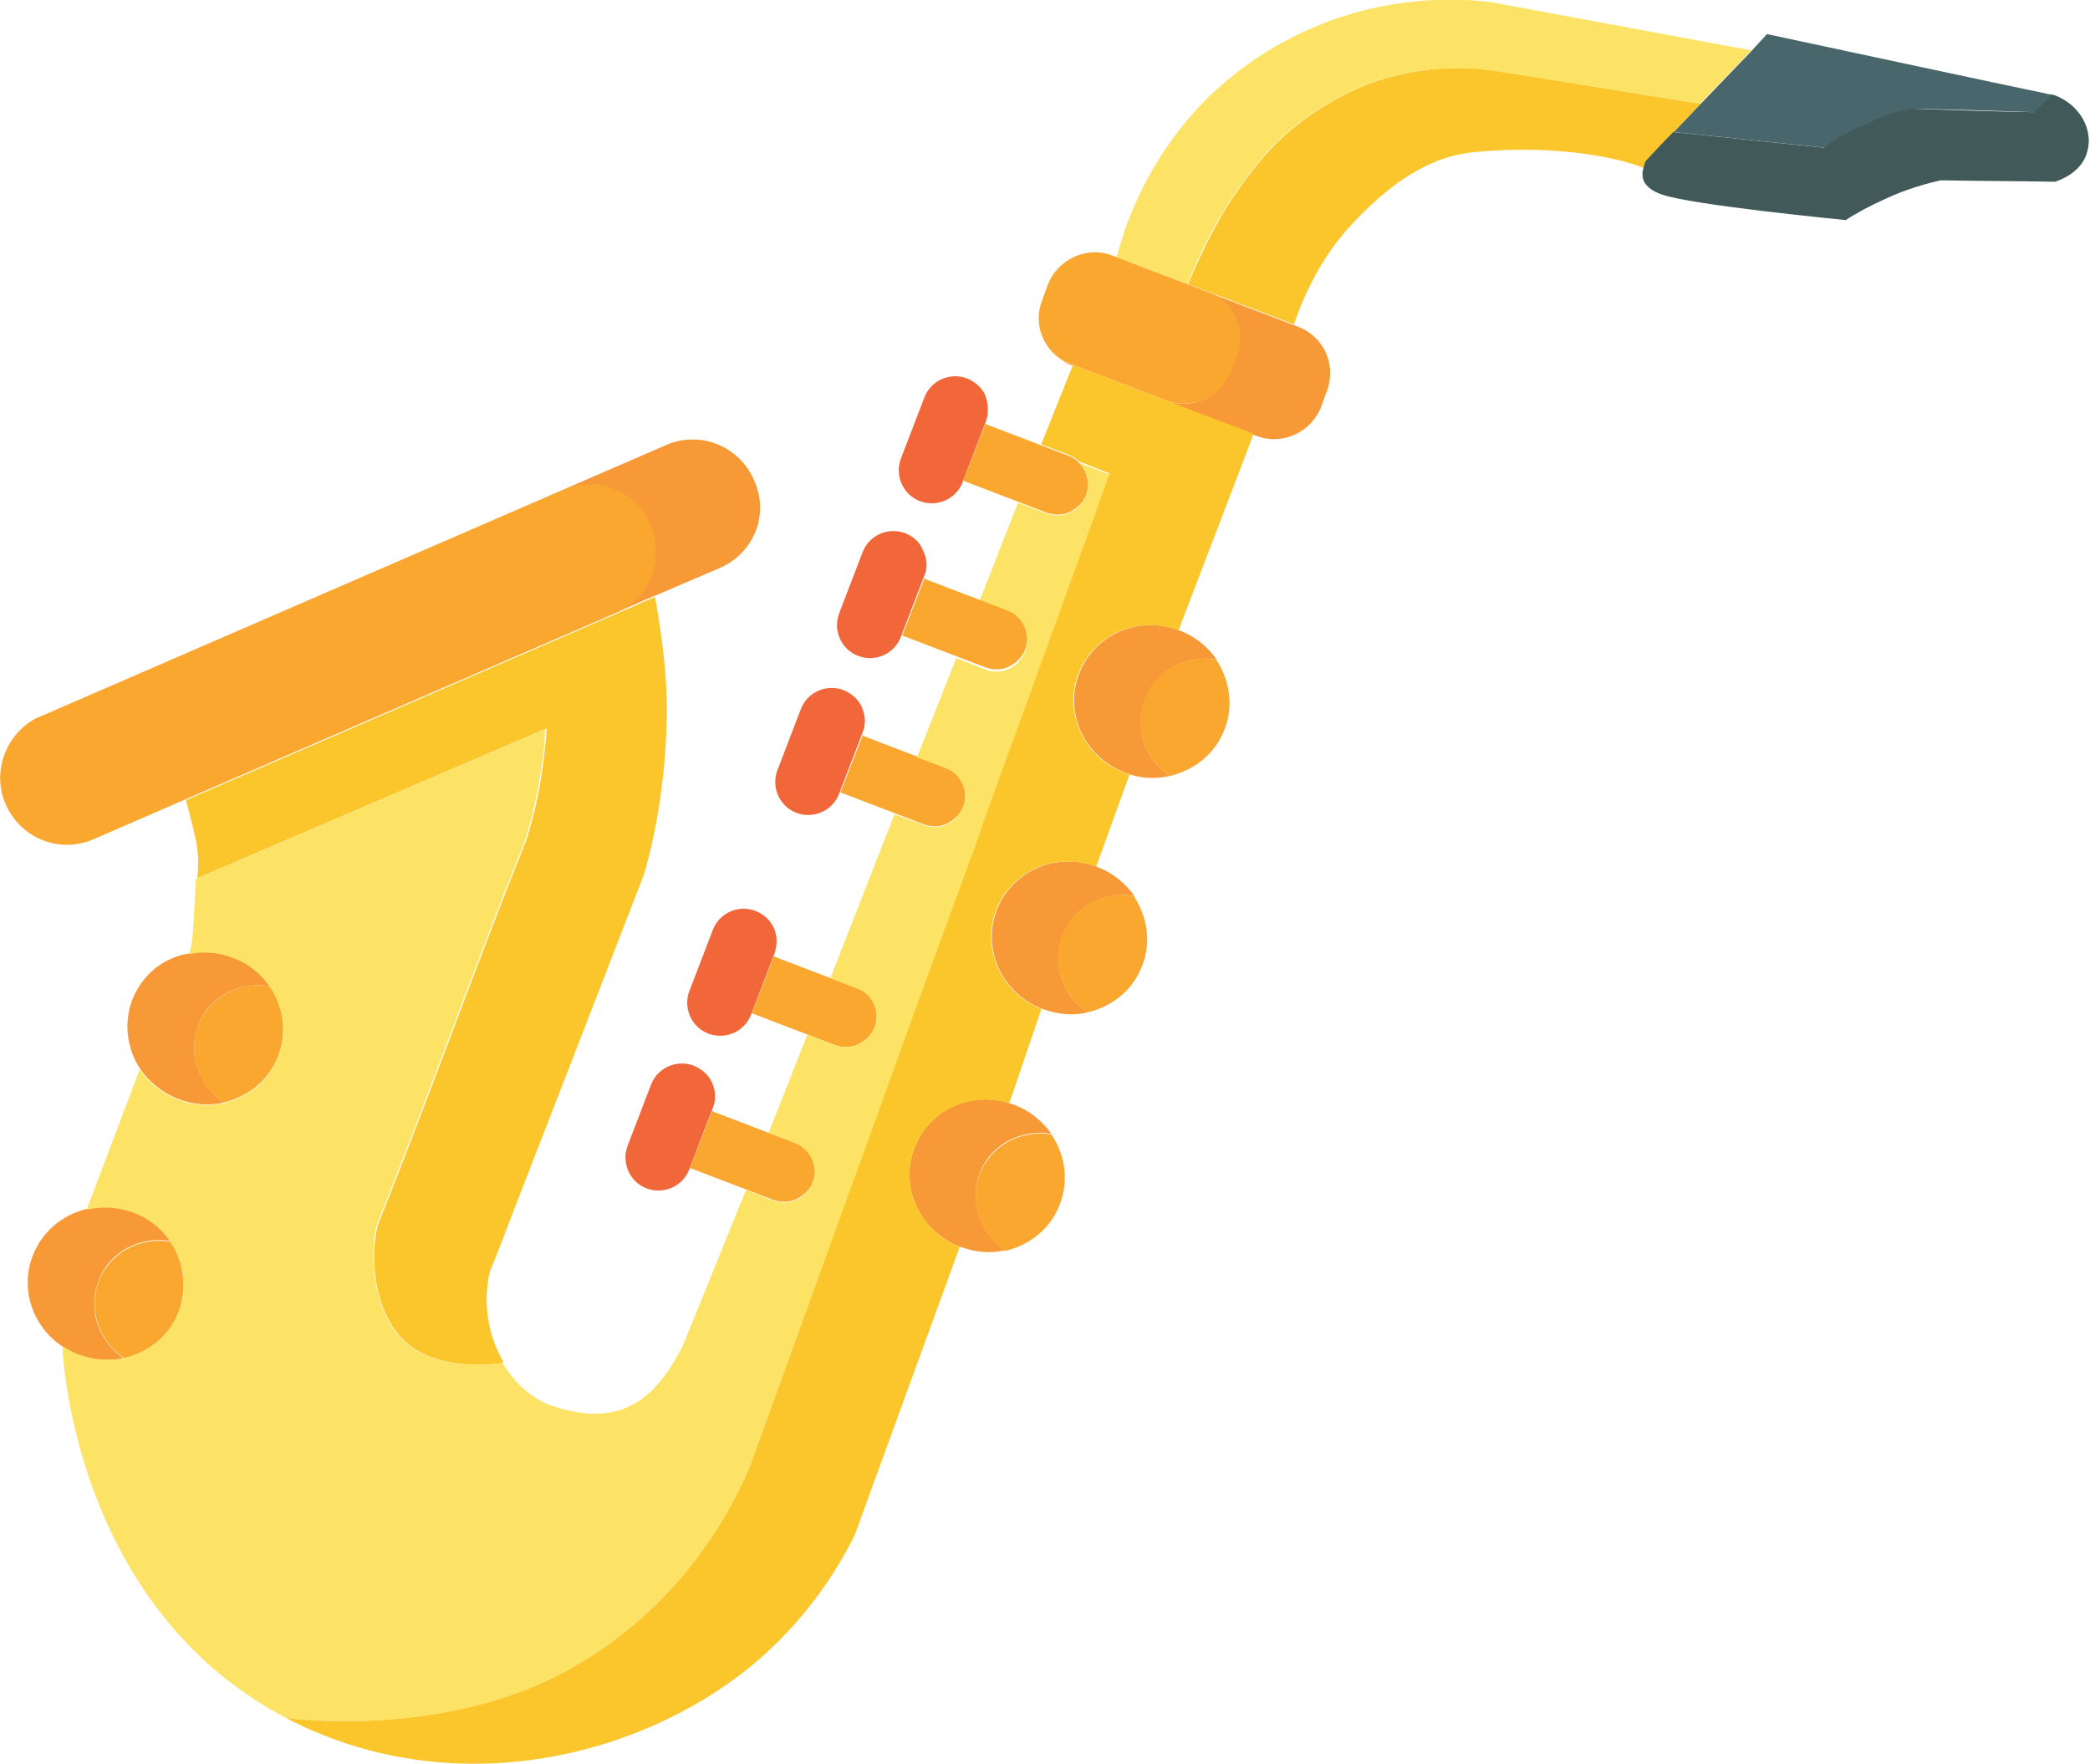 <?xml version="1.0" encoding="utf-8"?>
<!-- Generator: Adobe Illustrator 28.1.0, SVG Export Plug-In . SVG Version: 6.00 Build 0)  -->
<svg version="1.1" id="Layer_2" xmlns="http://www.w3.org/2000/svg" xmlns:xlink="http://www.w3.org/1999/xlink" x="0px" y="0px"
	 viewBox="0 0 294.4 248.5" style="enable-background:new 0 0 294.4 248.5;" xml:space="preserve">
<style type="text/css">
	.st0{fill:#F89938;}
	.st1{fill:#FAC62C;}
	.st2{fill:none;}
	.st3{fill:#48666B;}
	.st4{fill:#415959;}
	.st5{fill:#FDE365;}
	.st6{fill:#F26739;}
	.st7{fill:#FAA72F;}
</style>
<path class="st0" d="M186.9,55.1l-0.8,2.2c-1.4,3.6-5.5,5.5-9.1,4.1l-26.2-10c-0.3-0.1-0.7-0.3-1-0.5l14.4,5.5
	c3.6,1.4,7.7-0.4,9.1-4.1l0.8-2.2c1.3-3.3-0.1-6.9-3.1-8.6l11.8,4.5C186.5,47.4,188.3,51.4,186.9,55.1z"/>
<path class="st1" d="M231.9,22.7c-0.1,0.3-0.3,0.6-0.3,1c-3-1.3-11.8-3.4-23.7-2.3c-5.6,0.5-11,3.3-17.3,10
	c-4.8,5-7.3,11.2-8.3,14.2l0,0.1L167.3,40l0.1-0.1c1.4-3.4,3.9-8.7,6.7-12.7c2.1-3,4.6-6.5,9-9.9c5.2-4,10.1-5.7,11.5-6.1
	c6.5-2,12.1-1.8,15.5-1.3c9,1.4,20.5,3.3,29.5,4.7l0,0c-1.2,1.3-2.5,2.6-3.7,3.9C234.5,19.9,233.2,21.3,231.9,22.7z"/>
<path class="st2" d="M231.5,23.7C231.5,23.7,231.5,23.7,231.5,23.7"/>
<path class="st3" d="M289,13.5l-2.4,2.3c-5.9-0.2-11.7-0.4-17.5-0.5c-1.8,0.5-3.9,1.1-6.3,2.2c-2.3,1.1-4.3,2.3-5.8,3.3l-21.2-2.2
	c1.2-1.3,2.5-2.6,3.7-3.9c2.4-2.5,4.8-5,7.2-7.5c0.7-0.8,1.5-1.6,2.2-2.4c2.8,0.6,34.5,7.4,39.9,8.5L289,13.5z"/>
<path class="st4" d="M289.5,25.6c-5.4-0.1-10.7-0.1-16.1-0.2c-2.3,0.5-5,1.3-7.8,2.6c-2.2,1-4.1,2-5.6,3c-0.9-0.1-21.6-2.1-25.9-3.6
	c-0.6-0.2-1.9-0.7-2.5-1.8c-0.3-0.6-0.3-1.3-0.1-1.9c0.1-0.4,0.2-0.8,0.3-1c1.3-1.4,2.6-2.8,3.9-4.1l21.2,2.2
	c1.5-1.1,3.4-2.3,5.8-3.3c2.3-1.1,4.5-1.8,6.3-2.2c5.9,0.2,11.7,0.4,17.5,0.5l2.4-2.3l-0.2-0.2c0.1,0,0.2,0,0.2,0
	c0.2,0,0.3,0.1,0.4,0.1l0.1,0c3.7,1.4,5.5,5,4.6,8C293.2,24.5,289.7,25.5,289.5,25.6z"/>
<line class="st2" x1="289" y1="13.5" x2="289" y2="13.5"/>
<path class="st5" d="M246.7,7.1c-2.4,2.5-4.8,5-7.2,7.5l0,0c-9-1.4-20.5-3.3-29.5-4.7c-3.4-0.4-9-0.7-15.5,1.3
	c-1.4,0.4-6.3,2.1-11.5,6.1c-4.4,3.4-6.9,6.9-9,9.9c-2.8,4-5.4,9.3-6.7,12.7l-0.1,0.1l-9.9-3.8l0,0l0.4-1.4
	c1.3-4.6,4.6-13.3,12.6-21.2c2-1.9,7.1-6.6,15.1-9.9c10.3-4.3,19.6-4,24.6-3.4L246.7,7.1z"/>
<path class="st6" d="M138.9,59.3l-3.3,8.6c-0.9,2.4-3.6,3.6-6,2.7c-2.4-0.9-3.6-3.6-2.7-6l3.3-8.6c0.9-2.4,3.6-3.6,6-2.7
	c1.2,0.5,2.1,1.3,2.6,2.4C139.2,56.8,139.3,58.1,138.9,59.3z"/>
<path class="st6" d="M130.2,81.1l-3.3,8.6c-0.9,2.4-3.6,3.6-6,2.7l0,0c-2.4-0.9-3.6-3.6-2.7-6l3.3-8.6c0.9-2.4,3.6-3.6,6-2.7l0,0
	c1.2,0.5,2.1,1.3,2.5,2.4C130.6,78.7,130.7,79.9,130.2,81.1z"/>
<path class="st6" d="M121.5,103.2l-3.3,8.6c-0.9,2.4-3.6,3.6-6,2.7c-2.4-0.9-3.6-3.6-2.7-6l3.3-8.6c0.9-2.4,3.6-3.6,6-2.7
	c1.2,0.5,2.1,1.3,2.6,2.4C121.9,100.8,122,102,121.5,103.2z"/>
<path class="st0" d="M164.8,109.3c-1.8,0.4-3.7,0.4-5.6-0.2c-0.3-0.1-0.5-0.2-0.8-0.3c-5.7-2.2-8.5-8.4-6.4-13.9
	c2.1-5.5,8.4-8.3,14.1-6.1c2.2,0.8,4,2.3,5.3,4.1c-4.3-0.7-8.6,1.5-10.1,5.6C159.7,102.5,161.3,107,164.8,109.3z"/>
<path class="st7" d="M172.5,102.7c-1.3,3.5-4.3,5.8-7.7,6.6c-3.5-2.3-5.1-6.8-3.6-10.8c1.6-4.1,5.8-6.3,10.1-5.6
	C173.2,95.7,173.8,99.4,172.5,102.7z"/>
<path class="st0" d="M153.2,142.6c-2,0.5-4.3,0.3-6.4-0.5c-5.7-2.2-8.5-8.4-6.4-13.9c2.1-5.5,8.4-8.3,14.1-6.1
	c2.2,0.8,4,2.3,5.3,4.1c-4.3-0.7-8.6,1.5-10.1,5.6C148.1,135.8,149.7,140.3,153.2,142.6z"/>
<path class="st7" d="M160.9,136c-1.3,3.5-4.3,5.8-7.7,6.6c-3.5-2.3-5.1-6.8-3.6-10.8c1.6-4.1,5.8-6.3,10.1-5.6
	C161.6,129.1,162.2,132.7,160.9,136z"/>
<path class="st0" d="M141.6,176.1c-2,0.5-4.3,0.3-6.4-0.5c-5.7-2.2-8.5-8.4-6.4-13.9c2-5.3,7.9-8.1,13.4-6.3
	c0.2,0.1,0.4,0.1,0.6,0.2c2.2,0.8,4,2.3,5.3,4.1c-4.3-0.7-8.6,1.5-10.1,5.6C136.5,169.4,138.1,173.8,141.6,176.1z"/>
<path class="st7" d="M149.3,169.6c-1.3,3.5-4.3,5.8-7.7,6.6c-3.5-2.3-5.1-6.8-3.6-10.8c1.6-4.1,5.8-6.3,10.1-5.6
	C150,162.6,150.6,166.2,149.3,169.6z"/>
<path class="st6" d="M109.1,134.3l-3.3,8.6c-0.9,2.4-3.6,3.6-6,2.7c-2.4-0.9-3.6-3.6-2.7-6l3.3-8.6c0.9-2.4,3.6-3.6,6-2.7
	c1.2,0.5,2.1,1.3,2.6,2.4C109.5,131.8,109.5,133.1,109.1,134.3z"/>
<path class="st6" d="M100.4,156.1l-3.3,8.6c-0.9,2.4-3.6,3.6-6,2.7c-2.4-0.9-3.6-3.6-2.7-6l3.3-8.6c0.9-2.4,3.6-3.6,6-2.7
	c1.2,0.5,2.1,1.3,2.6,2.4C100.8,153.6,100.9,154.9,100.4,156.1z"/>
<path class="st0" d="M106.5,74.7c-0.9,2.3-2.6,4.2-5.1,5.3c-3,1.3-6.1,2.6-9.1,3.9c-0.1,0-0.2,0.1-0.3,0.1c-1.6,0.7-3.2,1.4-4.8,2.1
	c2.1-1.1,3.7-2.9,4.5-5c0.8-2.2,0.9-4.7-0.2-7.1c-2.1-4.8-7.6-7-12.4-4.9l-74,32.1c0.1-0.1,0.3-0.1,0.4-0.2l88.3-38.3
	c4.8-2.1,10.3,0.1,12.4,4.9C107.3,70,107.3,72.5,106.5,74.7z"/>
<path class="st7" d="M91.8,81.1c-0.8,2.1-2.4,3.9-4.5,5l-61.2,26.5l-12.9,5.6c-4.8,2.1-10.3-0.1-12.4-4.9c-2-4.6,0-9.9,4.4-12.2
	l0.1,0l74-32.1c4.8-2.1,10.3,0.1,12.4,4.9C92.6,76.4,92.6,78.9,91.8,81.1z"/>
<path class="st2" d="M26.7,134.2C26.7,134.3,26.7,134.3,26.7,134.2"/>
<path class="st7" d="M39.2,148.7c-1.3,3.5-4.3,5.8-7.7,6.6c-3.5-2.3-5.1-6.8-3.6-10.8c1.6-4.1,5.8-6.3,10.1-5.6
	C39.9,141.7,40.5,145.3,39.2,148.7z"/>
<path class="st7" d="M25.2,184.7c-1.3,3.5-4.3,5.8-7.7,6.6c-3.5-2.3-5.1-6.8-3.6-10.8c1.6-4.1,5.8-6.3,10.1-5.6
	C25.9,177.7,26.4,181.3,25.2,184.7z"/>
<path class="st7" d="M114.5,166.5c-0.4,1.1-1.3,1.9-2.3,2.4c-1,0.5-2.2,0.5-3.3,0.1l-11.5-4.4c-0.1,0-0.2-0.1-0.2-0.1l3.1-8
	c0.1,0,0.2,0,0.2,0.1l11.5,4.4C114.3,161.8,115.4,164.3,114.5,166.5z"/>
<path class="st0" d="M31.5,155.3c-2,0.5-4.3,0.3-6.4-0.5c-2.3-0.9-4.1-2.4-5.4-4.3c-1.8-2.8-2.3-6.3-1.1-9.6c1.4-3.6,4.4-6,8-6.6
	c2-0.4,4.1-0.2,6.1,0.5c2.2,0.8,4,2.3,5.3,4.1c-4.3-0.7-8.6,1.5-10.1,5.6C26.4,148.5,28,152.9,31.5,155.3z"/>
<path class="st0" d="M17.4,191.3c-2,0.5-4.3,0.3-6.4-0.5c-0.8-0.3-1.6-0.7-2.3-1.2c-4.1-2.8-5.9-8-4.1-12.7c1.3-3.4,4.2-5.8,7.6-6.6
	c2.1-0.5,4.3-0.4,6.5,0.4c2.2,0.8,4,2.3,5.3,4.1c-4.3-0.7-8.6,1.5-10.1,5.6C12.3,184.5,13.9,188.9,17.4,191.3z"/>
<path class="st1" d="M70.8,192c-1,0.1-8.9,1.3-13.7-3c-4-3.6-5.2-11-3.9-16.4c7.2-17.9,13.8-36.5,21-54.4c0.8-2.7,1.6-5.7,2.1-9.2
	c0.3-1.7,0.4-3.3,0.6-4.8l0.1-1.6l-49.2,21.1c0.4-4.2-0.3-5.8-1.6-11l0,0l61.2-26.5c1.6-0.7,3.2-1.4,4.8-2.1l0.1,0.1
	c0.8,4.8,1.8,10.8,1.6,17.5c-0.2,8.6-1.6,16-3.2,21.5c-6.1,15.8-12.2,31.5-18.3,47.2c-1.1,2.9-2.2,5.8-3.4,8.7
	c-1,4.3-0.3,9,1.9,12.7L70.8,192z"/>
<path class="st1" d="M70.8,191.9L70.8,191.9L70.8,191.9C70.8,191.9,70.8,191.9,70.8,191.9z"/>
<path class="st7" d="M135.7,113.6c-0.4,1.1-1.3,1.9-2.3,2.4c-1,0.5-2.2,0.5-3.3,0.1l-11.5-4.4c-0.1,0-0.2-0.1-0.2-0.1l3.1-8
	c0.1,0,0.2,0,0.2,0.1l11.5,4.4C135.4,108.9,136.5,111.4,135.7,113.6z"/>
<path class="st7" d="M123.2,144.7c-0.4,1.1-1.3,1.9-2.3,2.4c-1,0.5-2.2,0.5-3.3,0.1l-11.5-4.4c-0.1,0-0.2-0.1-0.2-0.1l3.1-8
	c0.1,0,0.2,0,0.2,0.1l11.5,4.4C122.9,139.9,124.1,142.4,123.2,144.7z"/>
<line class="st2" x1="126.1" y1="114.6" x2="126.1" y2="114.6"/>
<path class="st7" d="M153,69.7c-0.4,1.1-1.3,1.9-2.3,2.4c-1,0.5-2.2,0.5-3.3,0.1l-11.5-4.4c-0.1,0-0.2-0.1-0.2-0.1l3.1-8
	c0.1,0,0.2,0,0.2,0.1l11.5,4.4c0.6,0.2,1,0.5,1.4,0.9C153.1,66.2,153.6,68,153,69.7z"/>
<path class="st5" d="M105.7,206.4c-1.9,4.5-8.5,19-24.9,28.4c-16,9.2-35.6,7.8-40.5,7.2l0,0c-0.3-0.2-0.6-0.3-0.9-0.5
	c-28.8-15.7-30.6-50.3-30.6-51.9l0,0c0.7,0.5,1.5,0.9,2.3,1.2c2.1,0.8,4.3,0.9,6.4,0.5c3.4-0.8,6.4-3.1,7.7-6.6
	c1.3-3.4,0.7-7-1.2-9.8c-1.2-1.8-3-3.3-5.3-4.1c-2.2-0.8-4.4-0.9-6.5-0.4l0,0l7.5-19.8c1.2,1.9,3.1,3.4,5.4,4.3
	c2.1,0.8,4.3,0.9,6.4,0.5c3.4-0.8,6.4-3.1,7.7-6.6c1.3-3.4,0.7-7-1.2-9.8c-1.2-1.8-3-3.3-5.3-4.1c-2-0.8-4.1-0.9-6.1-0.5
	c0.7-1.2,0.7-6.4,1-10.6l49.2-21.1l-0.1,1.6c-0.1,1.5-0.3,3.1-0.6,4.8c-0.5,3.5-1.3,6.5-2.1,9.2c-7.2,17.9-13.8,36.5-21,54.4
	C51.9,178,53,185.4,57,189c4.8,4.3,12.8,3.1,13.7,3l0.1,0c1.7,2.8,4.1,5.1,7.2,6.1c10.3,3.4,14.9-2.1,18.2-8.6
	c3-7.3,5.9-14.6,8.9-21.9l0,0l3.8,1.5c1.1,0.4,2.3,0.4,3.3-0.1c1-0.4,1.8-1.3,2.3-2.4c0.8-2.2-0.3-4.7-2.5-5.6l-3.7-1.4l0-0.1
	l5.4-13.7l0-0.1l3.9,1.5c1.1,0.4,2.3,0.4,3.3-0.1c1-0.4,1.8-1.3,2.3-2.4c0.8-2.2-0.3-4.7-2.5-5.5l-3.7-1.4l0-0.1l9-23l4.1,1.5
	c1.1,0.4,2.3,0.4,3.3-0.1c1-0.4,1.8-1.3,2.3-2.4c0.8-2.2-0.3-4.7-2.5-5.5l-4-1.5l0-0.1l5.5-13.9l0,0l4.1,1.6
	c1.1,0.4,2.3,0.4,3.3-0.1c1-0.4,1.8-1.3,2.3-2.4c0.8-2.2-0.3-4.7-2.5-5.6l-3.9-1.5l0-0.1l5.4-13.8l0,0l4,1.5
	c1.1,0.4,2.3,0.4,3.3-0.1c1-0.4,1.8-1.3,2.3-2.4c0.6-1.7,0.2-3.5-1-4.6l0,0l4.5,1.7c-3.1,8.5-6.2,17.1-9.3,25.8l0,0
	c-0.1,0.2-0.1,0.3-0.2,0.5l0,0c-2.6,7.2-5.3,14.5-7.9,21.8l0,0c-1.4,3.8-2.8,7.6-4.1,11.4c-2.4,6.7-4.9,13.4-7.3,20
	c-1.6,4.4-3.2,8.9-4.8,13.3c-1.1,2.9-2.1,5.9-3.2,8.8C114.8,181.1,110.2,193.9,105.7,206.4z"/>
<path class="st1" d="M120.4,216.2c-2.4,4.9-6.9,12.1-14.5,18.4C89.7,247.9,63.3,254,40.3,242l0,0c4.9,0.6,24.5,2,40.5-7.2
	c16.4-9.4,23-23.9,24.9-28.4c4.5-12.6,9.2-25.3,13.8-38.1c1.1-2.9,2.1-5.9,3.2-8.8c1.6-4.4,3.2-8.9,4.8-13.3
	c2.4-6.7,4.9-13.4,7.3-20c1.4-3.8,2.8-7.6,4.1-11.4l0,0c2.6-7.3,5.3-14.5,7.9-21.8l0,0c0.1-0.2,0.1-0.3,0.2-0.5l0,0
	c3.1-8.7,6.3-17.3,9.3-25.8L152,65l0,0c-0.4-0.4-0.9-0.7-1.4-0.9l-3.9-1.5l0-0.1l4.4-11l0-0.1l25.5,9.7l0,0L166,88.8
	c-5.7-2.2-12,0.6-14.1,6.1c-2.1,5.5,0.8,11.8,6.4,13.9c0.3,0.1,0.5,0.2,0.8,0.3l0,0l-4.7,13c-5.7-2.2-12,0.6-14.1,6.1
	c-2.1,5.5,0.8,11.8,6.4,13.9l-4.5,13.2l0,0.1c-5.5-1.7-11.4,1-13.4,6.3c-2.1,5.5,0.8,11.8,6.4,13.9
	C130.4,188.8,125.2,203,120.4,216.2z"/>
<path class="st7" d="M144.4,91.5c-0.4,1.1-1.3,1.9-2.3,2.4c-1,0.5-2.2,0.5-3.3,0.1l-11.5-4.4c-0.1,0-0.2-0.1-0.2-0.1l3.1-8
	c0.1,0,0.2,0,0.2,0.1l11.5,4.4C144.1,86.8,145.2,89.3,144.4,91.5z"/>
<path class="st7" d="M174.2,50.1l-0.8,2.2c-1.4,3.6-5.5,5.5-9.1,4.1l-14.4-5.5c-3-1.7-4.4-5.3-3.1-8.6l0.8-2.2
	c1.4-3.6,5.5-5.5,9.1-4.1l14.4,5.5C174.1,43.2,175.4,46.8,174.2,50.1z"/>
</svg>

